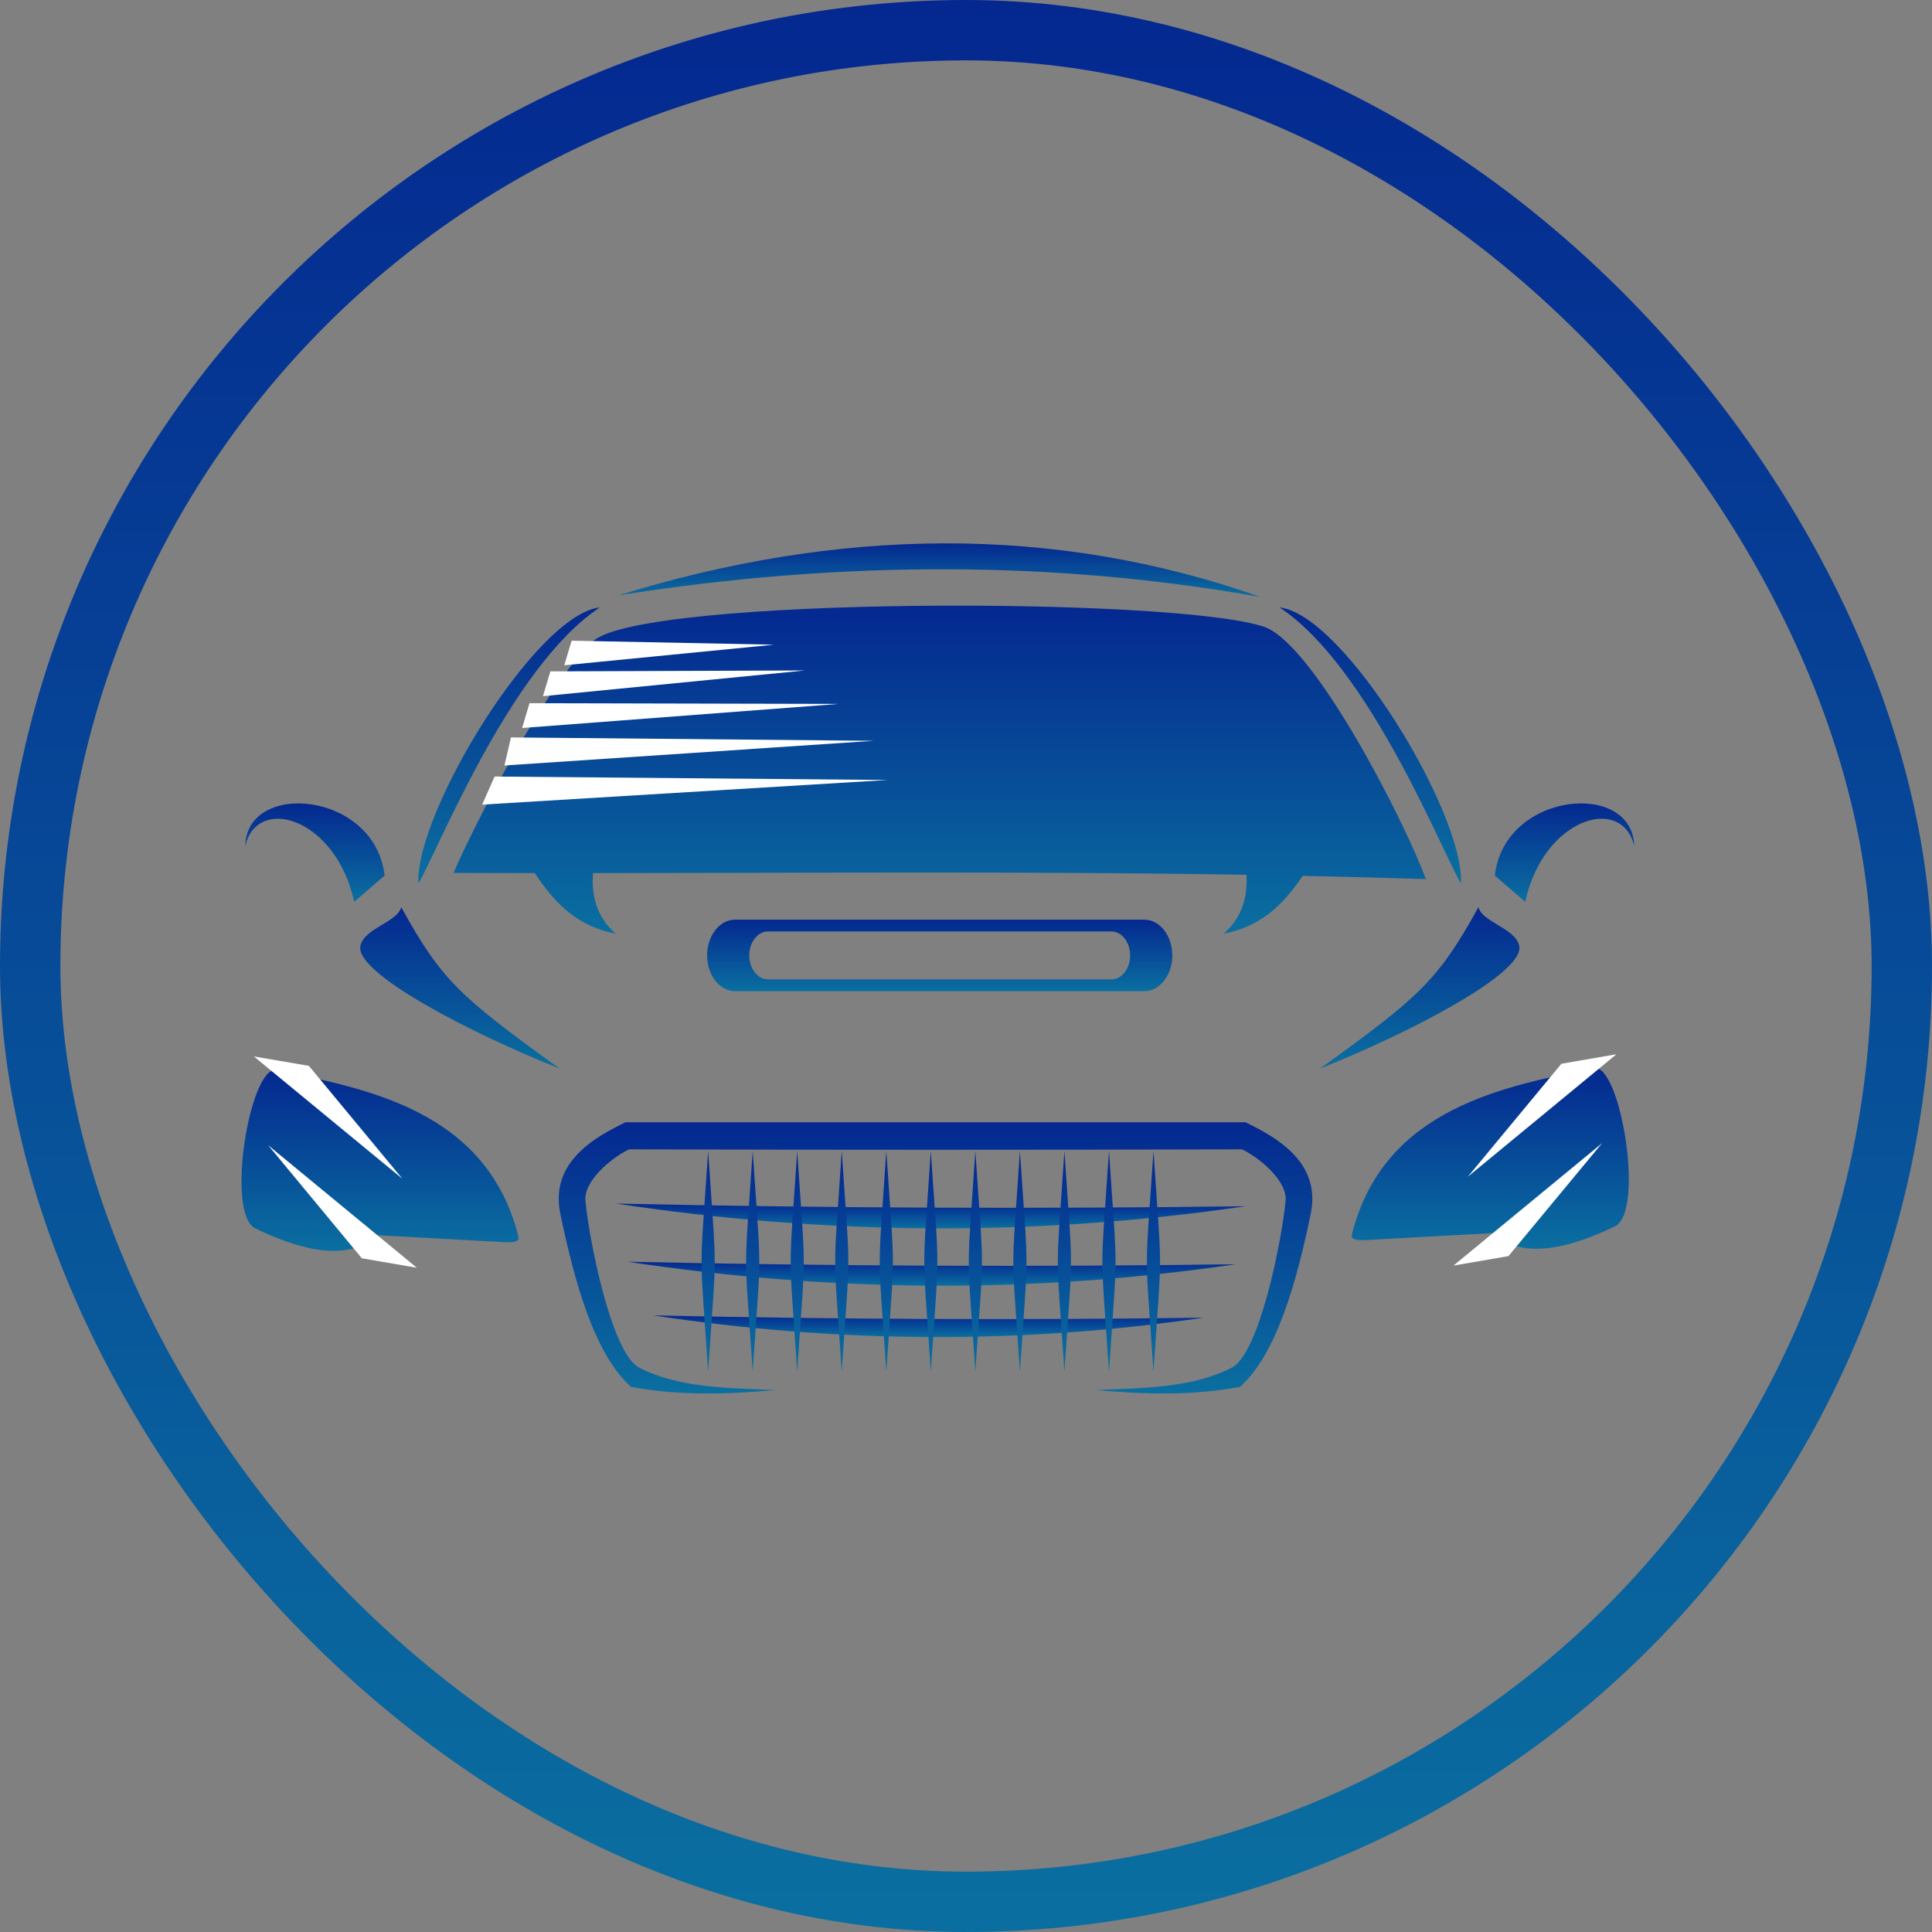 <svg width="32" height="32" viewBox="0 0 32 32" fill="none" xmlns="http://www.w3.org/2000/svg">
<rect x="0" y="0" width="32" height="32" fill="#808080" stroke="none"/>
<path fill-rule="evenodd" clip-rule="evenodd" d="M12.173 15.233H18.955C19.209 15.233 19.417 15.499 19.417 15.825C19.417 16.151 19.209 16.417 18.955 16.417H12.173C11.919 16.417 11.712 16.151 11.712 15.825C11.712 15.499 11.919 15.233 12.173 15.233ZM12.719 15.428H18.41C18.58 15.428 18.719 15.607 18.719 15.825C18.719 16.043 18.58 16.222 18.41 16.222H12.719C12.549 16.222 12.41 16.043 12.41 15.825C12.41 15.607 12.549 15.428 12.719 15.428Z" fill="url(#paint0_linear_8_83)"/>
<path fill-rule="evenodd" clip-rule="evenodd" d="M10.362 18.588C13.784 18.588 17.206 18.588 20.628 18.588C21.113 18.824 21.884 19.235 21.712 20.096C21.484 21.192 21.155 22.419 20.54 22.97C19.79 23.114 18.984 23.099 18.156 23.024C18.963 22.989 19.75 22.988 20.402 22.653C20.865 22.415 21.234 20.519 21.292 19.902C21.335 19.567 20.866 19.178 20.572 19.037C17.187 19.046 13.803 19.046 10.418 19.037C10.125 19.178 9.655 19.567 9.698 19.902C9.756 20.519 10.125 22.415 10.588 22.653C11.241 22.988 12.027 22.989 12.834 23.024C12.007 23.099 11.2 23.114 10.45 22.97C9.835 22.419 9.507 21.192 9.279 20.096C9.106 19.235 9.877 18.824 10.362 18.588Z" fill="url(#paint1_linear_8_83)"/>
<path fill-rule="evenodd" clip-rule="evenodd" d="M6.645 15.025C7.316 16.239 7.61 16.502 9.267 17.698C7.806 17.12 5.833 16.099 5.973 15.654C6.046 15.37 6.589 15.269 6.645 15.025Z" fill="url(#paint2_linear_8_83)"/>
<path fill-rule="evenodd" clip-rule="evenodd" d="M10.247 9.86C13.857 8.745 17.432 8.672 20.882 9.889C17.513 9.289 13.977 9.272 10.247 9.86Z" fill="url(#paint3_linear_8_83)"/>
<path fill-rule="evenodd" clip-rule="evenodd" d="M8.586 20.477C8.051 18.361 6.009 18.027 4.573 17.723C4.139 17.663 3.734 20.084 4.223 20.343C4.805 20.627 5.714 20.962 6.251 20.459L8.383 20.576C8.515 20.576 8.609 20.57 8.586 20.477Z" fill="url(#paint4_linear_8_83)"/>
<path fill-rule="evenodd" clip-rule="evenodd" d="M5.993 20.841L4.443 18.97L6.904 20.998" fill="white"/>
<path fill-rule="evenodd" clip-rule="evenodd" d="M5.116 17.654L6.666 19.525L4.205 17.498" fill="white"/>
<path fill-rule="evenodd" clip-rule="evenodd" d="M22.392 20.442C22.927 18.325 24.969 17.992 26.405 17.688C26.839 17.628 27.244 20.049 26.755 20.308C26.173 20.592 25.264 20.927 24.727 20.424L22.594 20.541C22.463 20.541 22.369 20.535 22.392 20.442Z" fill="url(#paint5_linear_8_83)"/>
<path fill-rule="evenodd" clip-rule="evenodd" d="M24.985 20.805L26.535 18.935L24.074 20.962" fill="white"/>
<path fill-rule="evenodd" clip-rule="evenodd" d="M25.862 17.619L24.312 19.49L26.773 17.462" fill="white"/>
<path fill-rule="evenodd" clip-rule="evenodd" d="M10.204 19.935C13.634 20.454 17.107 20.495 20.631 19.979C17.157 20.025 13.682 20.01 10.204 19.935Z" fill="url(#paint6_linear_8_83)"/>
<path fill-rule="evenodd" clip-rule="evenodd" d="M10.394 20.898C13.708 21.4 17.063 21.44 20.467 20.94C17.112 20.986 13.754 20.971 10.394 20.898Z" fill="url(#paint7_linear_8_83)"/>
<path fill-rule="evenodd" clip-rule="evenodd" d="M10.819 21.787C13.818 22.241 16.855 22.277 19.936 21.825C16.899 21.866 13.86 21.853 10.819 21.787Z" fill="url(#paint8_linear_8_83)"/>
<path fill-rule="evenodd" clip-rule="evenodd" d="M7.513 14.458C7.961 14.46 8.409 14.46 8.857 14.461C9.215 14.999 9.579 15.342 10.2 15.466C9.938 15.242 9.785 14.912 9.822 14.461C13.434 14.459 17.032 14.429 20.645 14.489C20.673 14.926 20.522 15.247 20.266 15.466C20.868 15.345 21.229 15.019 21.577 14.507C22.256 14.521 22.936 14.539 23.616 14.561C23.277 13.626 21.765 10.661 20.935 10.381C19.453 9.882 10.654 9.88 9.827 10.617C9.063 11.299 7.818 13.731 7.513 14.458Z" fill="url(#paint9_linear_8_83)"/>
<path fill-rule="evenodd" clip-rule="evenodd" d="M12.82 10.678L9.468 10.612L9.346 11.019" fill="white"/>
<path fill-rule="evenodd" clip-rule="evenodd" d="M13.334 11.105L9.116 11.12L8.993 11.531" fill="white"/>
<path fill-rule="evenodd" clip-rule="evenodd" d="M13.891 11.659L8.77 11.647L8.648 12.058" fill="white"/>
<path fill-rule="evenodd" clip-rule="evenodd" d="M14.472 12.27L8.463 12.214L8.355 12.679" fill="white"/>
<path fill-rule="evenodd" clip-rule="evenodd" d="M14.704 12.919L8.192 12.862L7.986 13.327" fill="white"/>
<path fill-rule="evenodd" clip-rule="evenodd" d="M9.936 10.061C8.433 11.051 7.22 14.172 6.93 14.631C6.876 13.463 8.878 10.173 9.936 10.061Z" fill="url(#paint10_linear_8_83)"/>
<path fill-rule="evenodd" clip-rule="evenodd" d="M21.193 10.061C22.695 11.051 23.908 14.172 24.198 14.631C24.253 13.463 22.251 10.173 21.193 10.061Z" fill="url(#paint11_linear_8_83)"/>
<path fill-rule="evenodd" clip-rule="evenodd" d="M11.729 19.066C11.874 21.245 11.874 20.542 11.729 22.721C11.584 20.542 11.584 21.245 11.729 19.066Z" fill="url(#paint12_linear_8_83)"/>
<path fill-rule="evenodd" clip-rule="evenodd" d="M12.467 19.066C12.612 21.245 12.612 20.542 12.467 22.721C12.322 20.542 12.322 21.245 12.467 19.066Z" fill="url(#paint13_linear_8_83)"/>
<path fill-rule="evenodd" clip-rule="evenodd" d="M13.204 19.066C13.349 21.245 13.349 20.542 13.204 22.721C13.06 20.542 13.06 21.245 13.204 19.066Z" fill="url(#paint14_linear_8_83)"/>
<path fill-rule="evenodd" clip-rule="evenodd" d="M13.942 19.066C14.087 21.245 14.087 20.542 13.942 22.721C13.797 20.542 13.797 21.245 13.942 19.066Z" fill="url(#paint15_linear_8_83)"/>
<path fill-rule="evenodd" clip-rule="evenodd" d="M14.68 19.066C14.825 21.245 14.825 20.542 14.68 22.721C14.535 20.542 14.535 21.245 14.68 19.066Z" fill="url(#paint16_linear_8_83)"/>
<path fill-rule="evenodd" clip-rule="evenodd" d="M15.417 19.066C15.562 21.245 15.562 20.542 15.417 22.721C15.273 20.542 15.273 21.245 15.417 19.066Z" fill="url(#paint17_linear_8_83)"/>
<path fill-rule="evenodd" clip-rule="evenodd" d="M16.155 19.066C16.3 21.245 16.3 20.542 16.155 22.721C16.01 20.542 16.01 21.245 16.155 19.066Z" fill="url(#paint18_linear_8_83)"/>
<path fill-rule="evenodd" clip-rule="evenodd" d="M16.893 19.066C17.038 21.245 17.038 20.542 16.893 22.721C16.748 20.542 16.748 21.245 16.893 19.066Z" fill="url(#paint19_linear_8_83)"/>
<path fill-rule="evenodd" clip-rule="evenodd" d="M17.63 19.066C17.775 21.245 17.775 20.542 17.63 22.721C17.485 20.542 17.485 21.245 17.63 19.066Z" fill="url(#paint20_linear_8_83)"/>
<path fill-rule="evenodd" clip-rule="evenodd" d="M18.368 19.066C18.513 21.245 18.513 20.542 18.368 22.721C18.223 20.542 18.223 21.245 18.368 19.066Z" fill="url(#paint21_linear_8_83)"/>
<path fill-rule="evenodd" clip-rule="evenodd" d="M19.105 19.066C19.25 21.245 19.25 20.542 19.105 22.721C18.96 20.542 18.96 21.245 19.105 19.066Z" fill="url(#paint22_linear_8_83)"/>
<path fill-rule="evenodd" clip-rule="evenodd" d="M24.488 15.025C23.816 16.239 23.523 16.502 21.866 17.698C23.326 17.12 25.299 16.099 25.16 15.654C25.086 15.37 24.544 15.269 24.488 15.025Z" fill="url(#paint23_linear_8_83)"/>
<path fill-rule="evenodd" clip-rule="evenodd" d="M6.37 14.503C6.215 13.111 4.085 12.915 4.061 14.015C4.26 13.158 5.562 13.542 5.867 14.937" fill="url(#paint24_linear_8_83)"/>
<path fill-rule="evenodd" clip-rule="evenodd" d="M24.759 14.503C24.913 13.111 27.044 12.915 27.068 14.015C26.868 13.158 25.567 13.542 25.262 14.937" fill="url(#paint25_linear_8_83)"/>
<rect x="0.5" y="0.5" width="31" height="31" rx="15.5" stroke="url(#paint26_linear_8_83)"/>
<defs>
<linearGradient id="paint0_linear_8_83" x1="15.564" y1="15.233" x2="15.564" y2="16.417" gradientUnits="userSpaceOnUse">
<stop stop-color="#042890"/>
<stop offset="1" stop-color="#0A6FA0"/>
</linearGradient>
<linearGradient id="paint1_linear_8_83" x1="15.495" y1="18.588" x2="15.495" y2="23.08" gradientUnits="userSpaceOnUse">
<stop stop-color="#042890"/>
<stop offset="1" stop-color="#0A6FA0"/>
</linearGradient>
<linearGradient id="paint2_linear_8_83" x1="7.616" y1="15.025" x2="7.616" y2="17.698" gradientUnits="userSpaceOnUse">
<stop stop-color="#042890"/>
<stop offset="1" stop-color="#0A6FA0"/>
</linearGradient>
<linearGradient id="paint3_linear_8_83" x1="15.564" y1="9" x2="15.564" y2="9.889" gradientUnits="userSpaceOnUse">
<stop stop-color="#042890"/>
<stop offset="1" stop-color="#0A6FA0"/>
</linearGradient>
<linearGradient id="paint4_linear_8_83" x1="6.295" y1="17.722" x2="6.295" y2="20.718" gradientUnits="userSpaceOnUse">
<stop stop-color="#042890"/>
<stop offset="1" stop-color="#0A6FA0"/>
</linearGradient>
<linearGradient id="paint5_linear_8_83" x1="24.683" y1="17.687" x2="24.683" y2="20.683" gradientUnits="userSpaceOnUse">
<stop stop-color="#042890"/>
<stop offset="1" stop-color="#0A6FA0"/>
</linearGradient>
<linearGradient id="paint6_linear_8_83" x1="15.417" y1="19.935" x2="15.417" y2="20.346" gradientUnits="userSpaceOnUse">
<stop stop-color="#042890"/>
<stop offset="1" stop-color="#0A6FA0"/>
</linearGradient>
<linearGradient id="paint7_linear_8_83" x1="15.431" y1="20.898" x2="15.431" y2="21.296" gradientUnits="userSpaceOnUse">
<stop stop-color="#042890"/>
<stop offset="1" stop-color="#0A6FA0"/>
</linearGradient>
<linearGradient id="paint8_linear_8_83" x1="15.378" y1="21.787" x2="15.378" y2="22.147" gradientUnits="userSpaceOnUse">
<stop stop-color="#042890"/>
<stop offset="1" stop-color="#0A6FA0"/>
</linearGradient>
<linearGradient id="paint9_linear_8_83" x1="15.564" y1="10.031" x2="15.564" y2="15.466" gradientUnits="userSpaceOnUse">
<stop stop-color="#042890"/>
<stop offset="1" stop-color="#0A6FA0"/>
</linearGradient>
<linearGradient id="paint10_linear_8_83" x1="8.433" y1="10.061" x2="8.433" y2="14.631" gradientUnits="userSpaceOnUse">
<stop stop-color="#042890"/>
<stop offset="1" stop-color="#0A6FA0"/>
</linearGradient>
<linearGradient id="paint11_linear_8_83" x1="22.696" y1="10.061" x2="22.696" y2="14.631" gradientUnits="userSpaceOnUse">
<stop stop-color="#042890"/>
<stop offset="1" stop-color="#0A6FA0"/>
</linearGradient>
<linearGradient id="paint12_linear_8_83" x1="11.729" y1="19.066" x2="11.729" y2="22.721" gradientUnits="userSpaceOnUse">
<stop stop-color="#042890"/>
<stop offset="1" stop-color="#0A6FA0"/>
</linearGradient>
<linearGradient id="paint13_linear_8_83" x1="12.467" y1="19.066" x2="12.467" y2="22.721" gradientUnits="userSpaceOnUse">
<stop stop-color="#042890"/>
<stop offset="1" stop-color="#0A6FA0"/>
</linearGradient>
<linearGradient id="paint14_linear_8_83" x1="13.204" y1="19.066" x2="13.204" y2="22.721" gradientUnits="userSpaceOnUse">
<stop stop-color="#042890"/>
<stop offset="1" stop-color="#0A6FA0"/>
</linearGradient>
<linearGradient id="paint15_linear_8_83" x1="13.942" y1="19.066" x2="13.942" y2="22.721" gradientUnits="userSpaceOnUse">
<stop stop-color="#042890"/>
<stop offset="1" stop-color="#0A6FA0"/>
</linearGradient>
<linearGradient id="paint16_linear_8_83" x1="14.68" y1="19.066" x2="14.68" y2="22.721" gradientUnits="userSpaceOnUse">
<stop stop-color="#042890"/>
<stop offset="1" stop-color="#0A6FA0"/>
</linearGradient>
<linearGradient id="paint17_linear_8_83" x1="15.417" y1="19.066" x2="15.417" y2="22.721" gradientUnits="userSpaceOnUse">
<stop stop-color="#042890"/>
<stop offset="1" stop-color="#0A6FA0"/>
</linearGradient>
<linearGradient id="paint18_linear_8_83" x1="16.155" y1="19.066" x2="16.155" y2="22.721" gradientUnits="userSpaceOnUse">
<stop stop-color="#042890"/>
<stop offset="1" stop-color="#0A6FA0"/>
</linearGradient>
<linearGradient id="paint19_linear_8_83" x1="16.893" y1="19.066" x2="16.893" y2="22.721" gradientUnits="userSpaceOnUse">
<stop stop-color="#042890"/>
<stop offset="1" stop-color="#0A6FA0"/>
</linearGradient>
<linearGradient id="paint20_linear_8_83" x1="17.63" y1="19.066" x2="17.63" y2="22.721" gradientUnits="userSpaceOnUse">
<stop stop-color="#042890"/>
<stop offset="1" stop-color="#0A6FA0"/>
</linearGradient>
<linearGradient id="paint21_linear_8_83" x1="18.368" y1="19.066" x2="18.368" y2="22.721" gradientUnits="userSpaceOnUse">
<stop stop-color="#042890"/>
<stop offset="1" stop-color="#0A6FA0"/>
</linearGradient>
<linearGradient id="paint22_linear_8_83" x1="19.105" y1="19.066" x2="19.105" y2="22.721" gradientUnits="userSpaceOnUse">
<stop stop-color="#042890"/>
<stop offset="1" stop-color="#0A6FA0"/>
</linearGradient>
<linearGradient id="paint23_linear_8_83" x1="23.516" y1="15.025" x2="23.516" y2="17.698" gradientUnits="userSpaceOnUse">
<stop stop-color="#042890"/>
<stop offset="1" stop-color="#0A6FA0"/>
</linearGradient>
<linearGradient id="paint24_linear_8_83" x1="5.215" y1="13.307" x2="5.215" y2="14.937" gradientUnits="userSpaceOnUse">
<stop stop-color="#042890"/>
<stop offset="1" stop-color="#0A6FA0"/>
</linearGradient>
<linearGradient id="paint25_linear_8_83" x1="25.913" y1="13.307" x2="25.913" y2="14.937" gradientUnits="userSpaceOnUse">
<stop stop-color="#042890"/>
<stop offset="1" stop-color="#0A6FA0"/>
</linearGradient>
<linearGradient id="paint26_linear_8_83" x1="16" y1="0" x2="16" y2="32" gradientUnits="userSpaceOnUse">
<stop stop-color="#042890"/>
<stop offset="1" stop-color="#0A6FA0"/>
</linearGradient>
</defs>
</svg>
